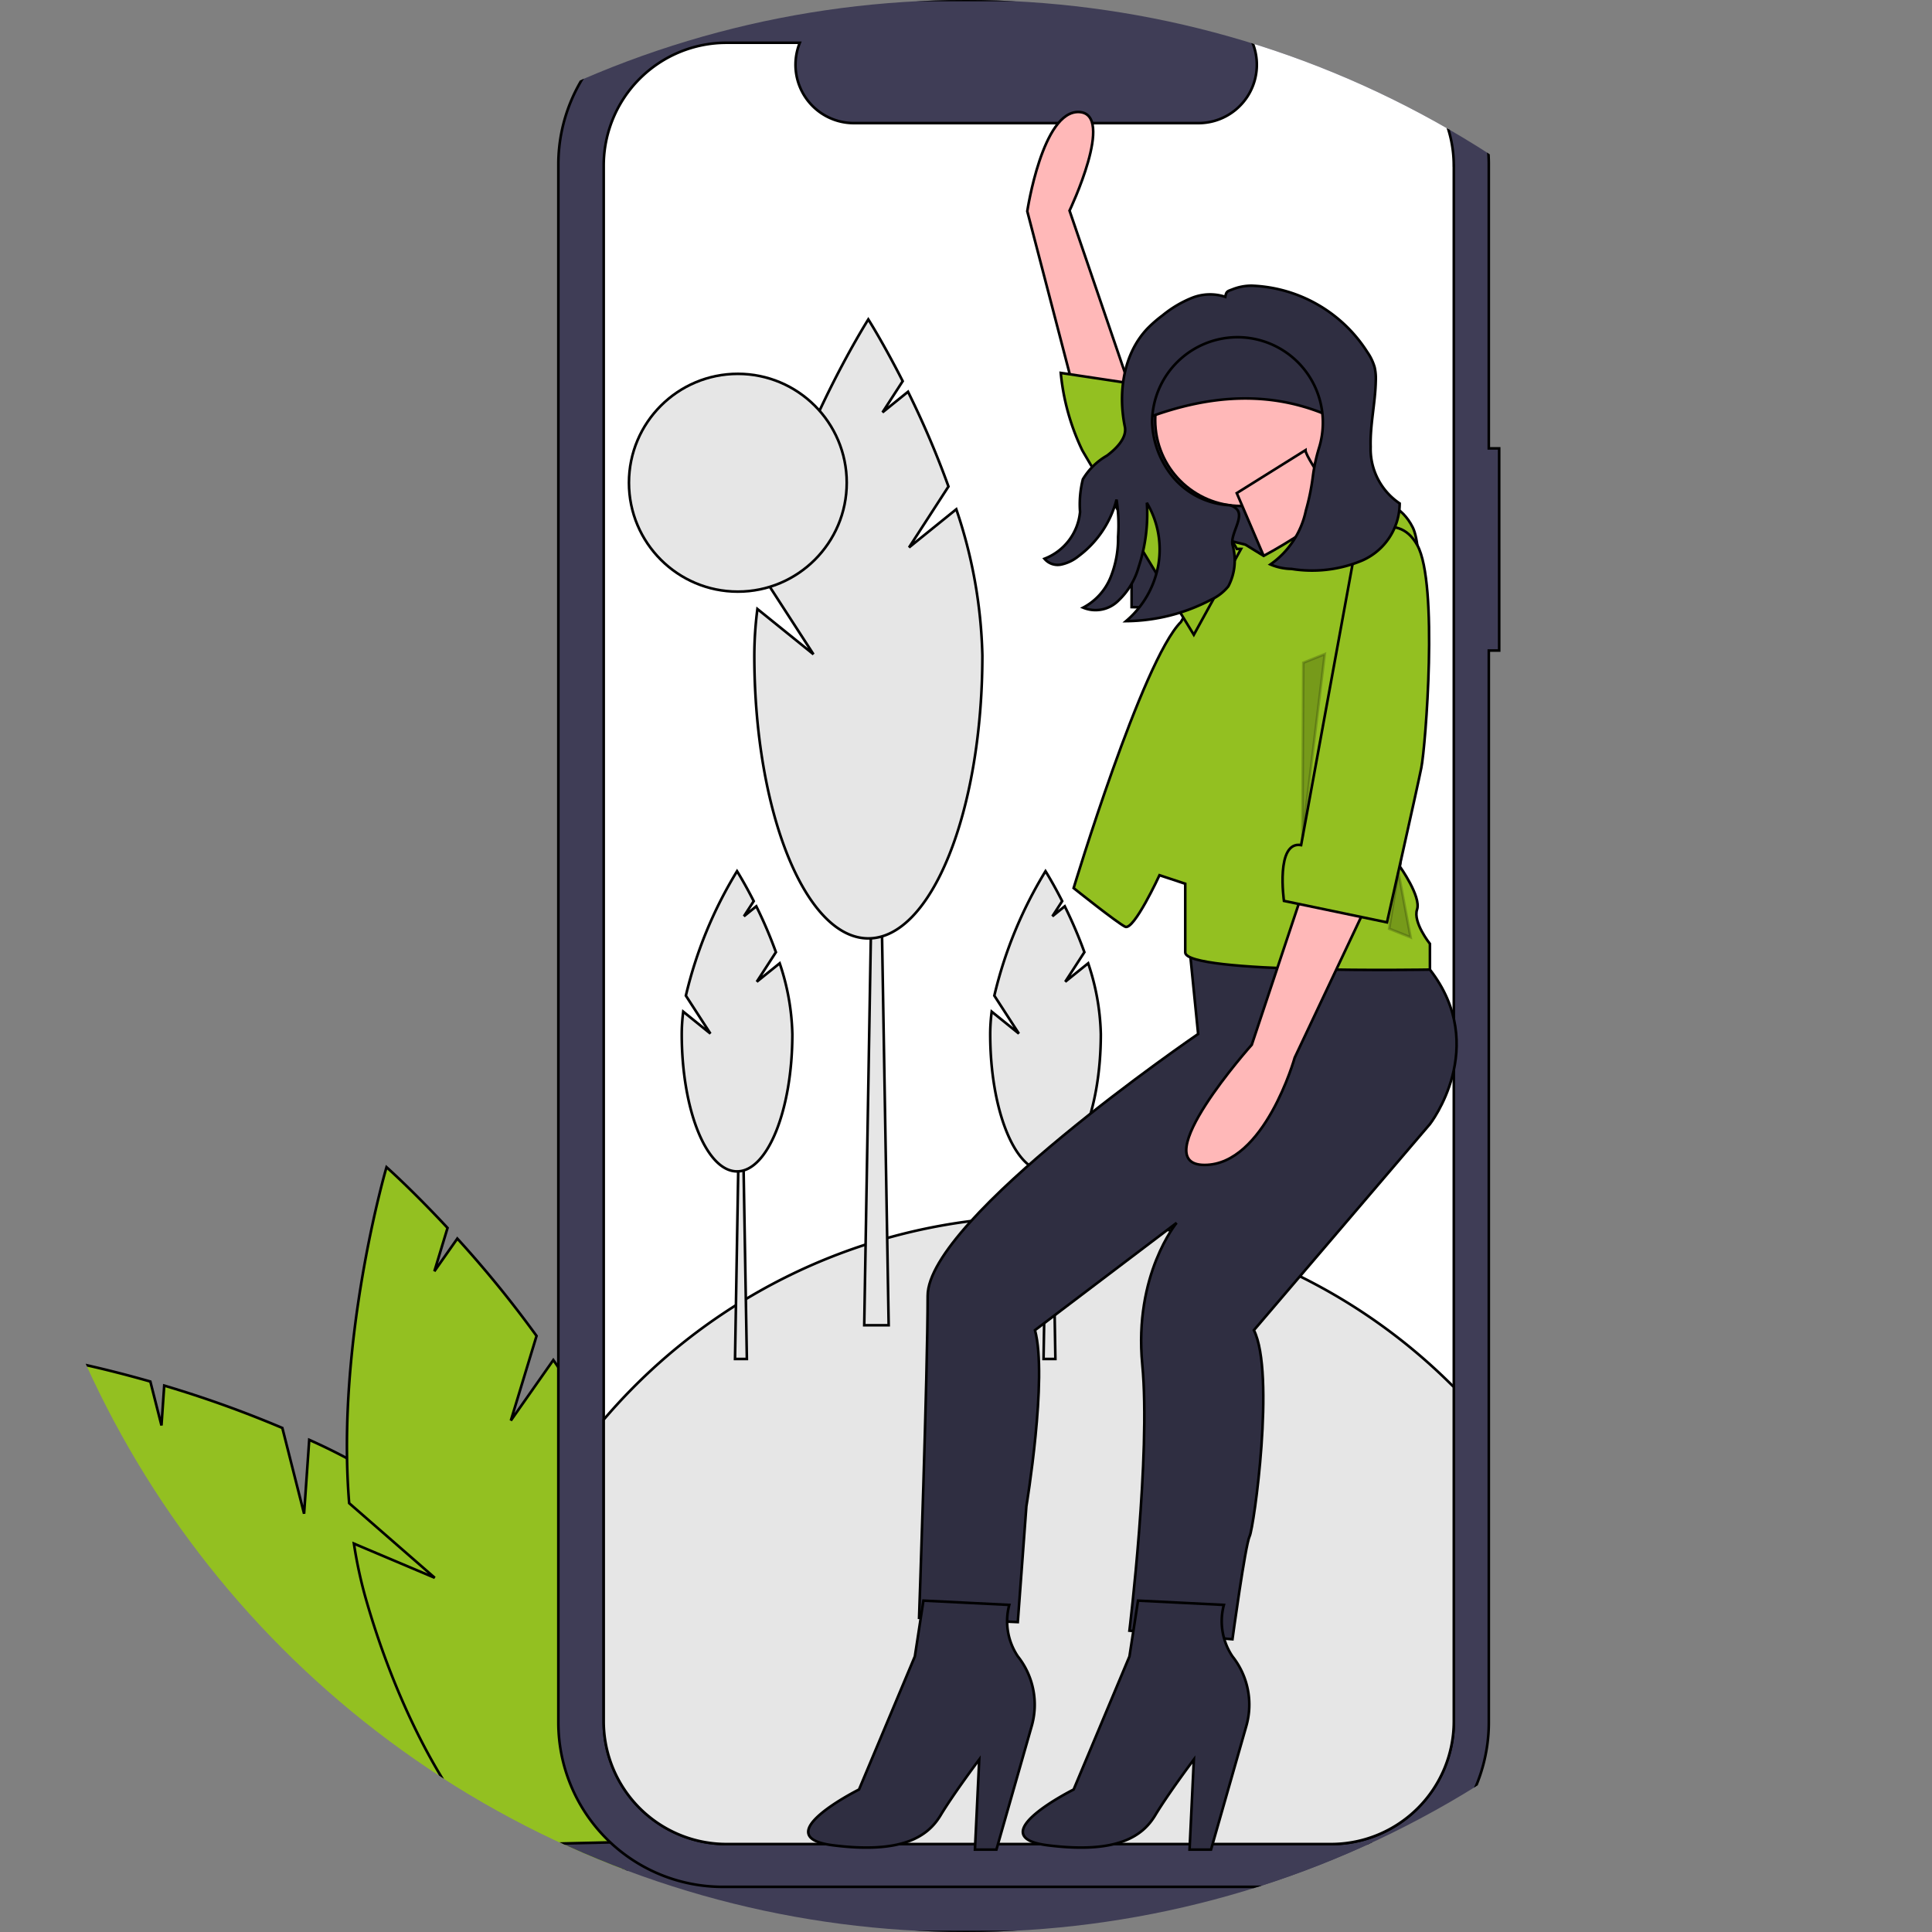 <svg xmlns="http://www.w3.org/2000/svg" xmlns:xlink="http://www.w3.org/1999/xlink" width="160" height="160" viewBox="0 0 160 160">
  <rect x="0" y="0" width="160" height="160" fill="#808080" stroke="none"/>
  <defs>
    <clipPath id="clip-path">
      <circle id="Elipse_48" data-name="Elipse 48" cx="80" cy="80" r="80" transform="translate(240 240)" fill="#bce0fd" stroke="#000" stroke-width="1"/>
    </clipPath>
  </defs>
  <g id="Enmascarar_grupo_4" data-name="Enmascarar grupo 4" transform="translate(-240 -240)" clip-path="url(#clip-path)">
    <g id="undraw_mobile_web_2g8b" transform="translate(244.422 240)">
      <path id="Trazado_274" data-name="Trazado 274" d="M74.009,141.977l-1.8-7.1a92.212,92.212,0,0,0-9.783-3.509l-.227,3.3-.922-3.636c-4.123-1.177-6.928-1.7-6.928-1.7s3.789,14.406,11.736,25.42l9.259,1.626-7.193,1.038a37.3,37.3,0,0,0,3.218,3.41c11.56,10.729,24.435,15.651,28.758,10.994s-1.545-17.13-13.1-27.859a49.116,49.116,0,0,0-12.592-8.1Z" transform="translate(-53.248 -16.619)" fill="#93c021" stroke="#000" stroke-width="0.215"/>
      <path id="Trazado_275" data-name="Trazado 275" d="M91.132,134.264l2.129-7.01a92.21,92.21,0,0,0-6.561-8.061L84.8,121.9l1.09-3.589c-2.921-3.139-5.054-5.032-5.054-5.032s-4.2,14.291-3.093,27.827l7.086,6.178-6.694-2.83a37.306,37.306,0,0,0,.992,4.582c4.35,15.16,12.828,26.029,18.935,24.276s7.532-15.463,3.182-30.623a49.115,49.115,0,0,0-6.594-13.439Z" transform="translate(-53.248 -16.619)" fill="#93c021" stroke="#000" stroke-width="0.215"/>
      <ellipse id="Elipse_271" data-name="Elipse 271" cx="75.578" cy="3.865" rx="75.578" ry="3.865" transform="translate(0 152.271)" fill="#3f3d56" stroke="#000" stroke-width="0.215"/>
      <path id="Trazado_276" data-name="Trazado 276" d="M172.981,53.752h-.859V30.232A13.613,13.613,0,0,0,158.51,16.619H108.679A13.613,13.613,0,0,0,95.066,30.232V159.267a13.613,13.613,0,0,0,13.613,13.613H158.51a13.613,13.613,0,0,0,13.613-13.613V70.495h.859Z" transform="translate(-53.248 -16.619)" fill="#3f3d56" stroke="#000" stroke-width="0.215"/>
      <path id="Trazado_277" data-name="Trazado 277" d="M169.225,30.327V159.172a10.167,10.167,0,0,1-10.166,10.166h-50.07a10.167,10.167,0,0,1-10.166-10.166V30.327a10.167,10.167,0,0,1,10.166-10.166h6.074a4.832,4.832,0,0,0,4.472,6.654h28.548a4.832,4.832,0,0,0,4.472-6.654h6.5a10.167,10.167,0,0,1,10.166,10.166Z" transform="translate(-53.248 -16.619)" fill="#fff" stroke="#000" stroke-width="0.215"/>
      <path id="Trazado_278" data-name="Trazado 278" d="M169.225,131.489v27.682a10.167,10.167,0,0,1-10.166,10.166h-50.07a10.167,10.167,0,0,1-10.166-10.166V134.188a47.874,47.874,0,0,1,70.4-2.7Z" transform="translate(-53.248 -16.619)" fill="#e6e6e6" stroke="#000" stroke-width="0.215"/>
      <path id="Trazado_279" data-name="Trazado 279" d="M69.174,109.752H67.15l.674-39.529H68.5Z" fill="#e6e6e6" stroke="#000" stroke-width="0.215"/>
      <path id="Trazado_280" data-name="Trazado 280" d="M124.108,61.956l3.267-5.048a75.68,75.68,0,0,0-3.351-7.845l-2.112,1.706,1.672-2.585c-1.594-3.138-2.848-5.114-2.848-5.114S114.184,53.394,112,64.324l4.192,6.478-4.641-3.748a30.619,30.619,0,0,0-.255,3.84c0,12.945,4.228,23.439,9.443,23.439s9.443-10.494,9.443-23.439a40.313,40.313,0,0,0-2.16-12.1Z" transform="translate(-53.248 -16.619)" fill="#e6e6e6" stroke="#000" stroke-width="0.215"/>
      <path id="Trazado_281" data-name="Trazado 281" d="M57.43,112.544h-.981l.327-19.171H57.1Z" fill="#e6e6e6" stroke="#000" stroke-width="0.215"/>
      <path id="Trazado_282" data-name="Trazado 282" d="M111.5,97.922l1.584-2.448a36.7,36.7,0,0,0-1.625-3.8l-1.024.827.811-1.254c-.773-1.522-1.381-2.48-1.381-2.48a35.177,35.177,0,0,0-4.239,10.308l2.033,3.142-2.251-1.818a14.848,14.848,0,0,0-.123,1.862c0,6.278,2.05,11.368,4.58,11.368s4.58-5.089,4.58-11.368a19.551,19.551,0,0,0-1.048-5.866Z" transform="translate(-53.248 -16.619)" fill="#e6e6e6" stroke="#000" stroke-width="0.215"/>
      <path id="Trazado_283" data-name="Trazado 283" d="M82.981,112.544H82l.327-19.171h.327Z" fill="#e6e6e6" stroke="#000" stroke-width="0.215"/>
      <path id="Trazado_284" data-name="Trazado 284" d="M137.046,97.922l1.584-2.448a36.707,36.707,0,0,0-1.625-3.8l-1.024.827.811-1.254c-.773-1.522-1.381-2.48-1.381-2.48a35.177,35.177,0,0,0-4.239,10.308l2.033,3.142-2.251-1.818a14.851,14.851,0,0,0-.123,1.862c0,6.278,2.05,11.368,4.58,11.368s4.58-5.089,4.58-11.368a19.551,19.551,0,0,0-1.048-5.866Z" transform="translate(-53.248 -16.619)" fill="#e6e6e6" stroke="#000" stroke-width="0.215"/>
      <circle id="Elipse_272" data-name="Elipse 272" cx="9.018" cy="9.018" r="9.018" transform="translate(47.665 30.96)" fill="#e6e6e6" stroke="#000" stroke-width="0.215"/>
      <path id="Trazado_285" data-name="Trazado 285" d="M89.292,50.279l16.46.409,2.216-19.627H89.292Z" fill="#2f2e41" stroke="#000" stroke-width="0.215"/>
      <path id="Trazado_286" data-name="Trazado 286" d="M138.438,51.522,133.9,34.114s1.254-8.357,4.289-8.219-.788,8.169-.788,8.169L142.539,49.1Z" transform="translate(-53.248 -16.619)" fill="#ffb8b8" stroke="#000" stroke-width="0.215"/>
      <path id="Trazado_287" data-name="Trazado 287" d="M147.339,95.14l.711,7.11s-22.4,15.287-22.4,21.686-.711,26.663-.711,26.663l8.177.355.711-9.6s1.777-10.665.711-14.576l11.732-8.887s-3.555,4.266-2.844,11.732-1.066,22.041-1.066,22.041l8.532.711s1.066-7.821,1.422-8.532,2.133-13.509.355-17.064l14.576-17.064s4.977-6.4,0-12.8L164.4,95.5Z" transform="translate(-53.248 -16.619)" fill="#2f2e41" stroke="#000" stroke-width="0.215"/>
      <path id="Trazado_288" data-name="Trazado 288" d="M125.3,149.176l-.711,4.622-4.622,11.021s-7.821,3.911-2.133,4.622,7.821-.711,8.888-2.488,3.2-4.622,3.2-4.622l-.355,7.465h1.778l2.913-10.2a6.431,6.431,0,0,0-1.094-5.747l-.042-.053a5.21,5.21,0,0,1-.711-4.266Z" transform="translate(-53.248 -16.619)" fill="#2f2e41" stroke="#000" stroke-width="0.215"/>
      <path id="Trazado_289" data-name="Trazado 289" d="M143.073,149.176l-.711,4.622-4.622,11.021s-7.821,3.911-2.133,4.622,7.821-.711,8.888-2.488,3.2-4.622,3.2-4.622l-.355,7.465h1.777l2.913-10.2a6.431,6.431,0,0,0-1.094-5.747l-.042-.053a5.21,5.21,0,0,1-.711-4.266Z" transform="translate(-53.248 -16.619)" fill="#2f2e41" stroke="#000" stroke-width="0.215"/>
      <circle id="Elipse_273" data-name="Elipse 273" cx="7.11" cy="7.11" r="7.11" transform="translate(91.247 27.684)" fill="#ffb8b8" stroke="#000" stroke-width="0.215"/>
      <path id="Trazado_290" data-name="Trazado 290" d="M151.249,57.456l3.2,7.466,6.4-4.977s-3.911-5.332-3.911-6.044Z" transform="translate(-53.248 -16.619)" fill="#ffb8b8" stroke="#000" stroke-width="0.215"/>
      <path id="Trazado_291" data-name="Trazado 291" d="M151.96,61.722l1.517.932s4.9-2.6,6.136-4.431c0,0,4.435-1.478,6.212,2.077s-1.066,28.085-1.066,28.085,1.777,2.489,1.422,3.555,1.066,2.844,1.066,2.844v2.133s-20.264.356-20.264-1.422V89.807L144.85,89.1s-2.133,4.622-2.844,4.266-4.266-3.2-4.266-3.2,5.688-18.842,8.887-22.041l3.911-6.755Z" transform="translate(-53.248 -16.619)" fill="#93c021" stroke="#000" stroke-width="0.215"/>
      <path id="Trazado_292" data-name="Trazado 292" d="M151.249,62.078a3.925,3.925,0,0,0-1.777-1.778c-1.066-.356-6.4-7.821-6.4-7.821l.711-3.91-7.11-1.067a18.986,18.986,0,0,0,1.777,6.4c1.422,2.489,9.243,15.287,9.243,15.287l3.911-7.11Z" transform="translate(-53.248 -16.619)" fill="#93c021" stroke="#000" stroke-width="0.215"/>
      <path id="Trazado_293" data-name="Trazado 293" d="M156.759,90.34l-4.266,12.8s-8.887,9.954-3.911,9.954,7.466-8.887,7.466-8.887l6.044-12.8Z" transform="translate(-53.248 -16.619)" fill="#ffb8b8" stroke="#000" stroke-width="0.215"/>
      <path id="Trazado_294" data-name="Trazado 294" d="M143.083,51.517c5.695-2.282,11.309-2.769,16.776,0v-4.6a3,3,0,0,0-3-3H145.451a2.367,2.367,0,0,0-2.367,2.367Z" transform="translate(-53.248 -16.619)" fill="#2f2e41" stroke="#000" stroke-width="0.215"/>
      <path id="Trazado_295" data-name="Trazado 295" d="M161.2,61.367s3.244-2.747,5,.4.689,16.66.333,18.438-2.844,12.8-2.844,12.8l-8.532-1.778s-.711-4.977,1.422-4.622Z" transform="translate(-53.248 -16.619)" fill="#93c021" stroke="#000" stroke-width="0.215"/>
      <path id="Trazado_296" data-name="Trazado 296" d="M164.742,58.312a5.444,5.444,0,0,1-2.405-4.69c-.053-1.83.391-3.642.425-5.472a4.229,4.229,0,0,0-.095-1.116,4.292,4.292,0,0,0-.614-1.271,11.861,11.861,0,0,0-9.537-5.483,4.236,4.236,0,0,0-1.614.3c-.4.158-.524.139-.6.624a4.038,4.038,0,0,0-2.771.088,9.377,9.377,0,0,0-2.424,1.443,10.931,10.931,0,0,0-1.225,1.061c-2.02,2.092-2.485,5.317-1.9,8.165.19.926-.722,1.82-1.478,2.389a5.488,5.488,0,0,0-2,1.961,8.5,8.5,0,0,0-.233,2.7,4.617,4.617,0,0,1-2.946,3.88,1.421,1.421,0,0,0,1.371.482,3.374,3.374,0,0,0,1.429-.68,8.5,8.5,0,0,0,3.168-4.7,13.789,13.789,0,0,1,.128,3.082,8.609,8.609,0,0,1-.624,3.366,4.929,4.929,0,0,1-2.27,2.5,2.676,2.676,0,0,0,2.922-.582,6.106,6.106,0,0,0,1.681-2.8,13.962,13.962,0,0,0,.673-5.3,7.566,7.566,0,0,1,.949,5.158,7.886,7.886,0,0,1-2.675,4.643,15.364,15.364,0,0,0,7.032-1.771,3.98,3.98,0,0,0,1.442-1.111,4.612,4.612,0,0,0,.337-3.467c-.155-.931,1.009-2.277.342-2.946a1.1,1.1,0,0,0-.741-.318A6.554,6.554,0,0,1,145.5,55.5a7.578,7.578,0,0,1-1.262-3.886,7.071,7.071,0,1,1,13.824,2.1,14.189,14.189,0,0,0-.515,2.4,18.827,18.827,0,0,1-.574,2.788,7.246,7.246,0,0,1-2.938,4.462,4.586,4.586,0,0,0,1.747.37,10.734,10.734,0,0,0,5.863-.7A5.188,5.188,0,0,0,164.742,58.312Z" transform="translate(-53.248 -16.619)" fill="#2f2e41" stroke="#000" stroke-width="0.215"/>
      <path id="Trazado_297" data-name="Trazado 297" d="M105.289,54.169l-1.855,15.273.078-14.562Z" stroke="#000" stroke-width="0.215" opacity="0.2"/>
      <path id="Trazado_298" data-name="Trazado 298" d="M111.385,72.2l-.763,4.716,1.777.711Z" stroke="#000" stroke-width="0.215" opacity="0.2"/>
    </g>
  </g>
</svg>
